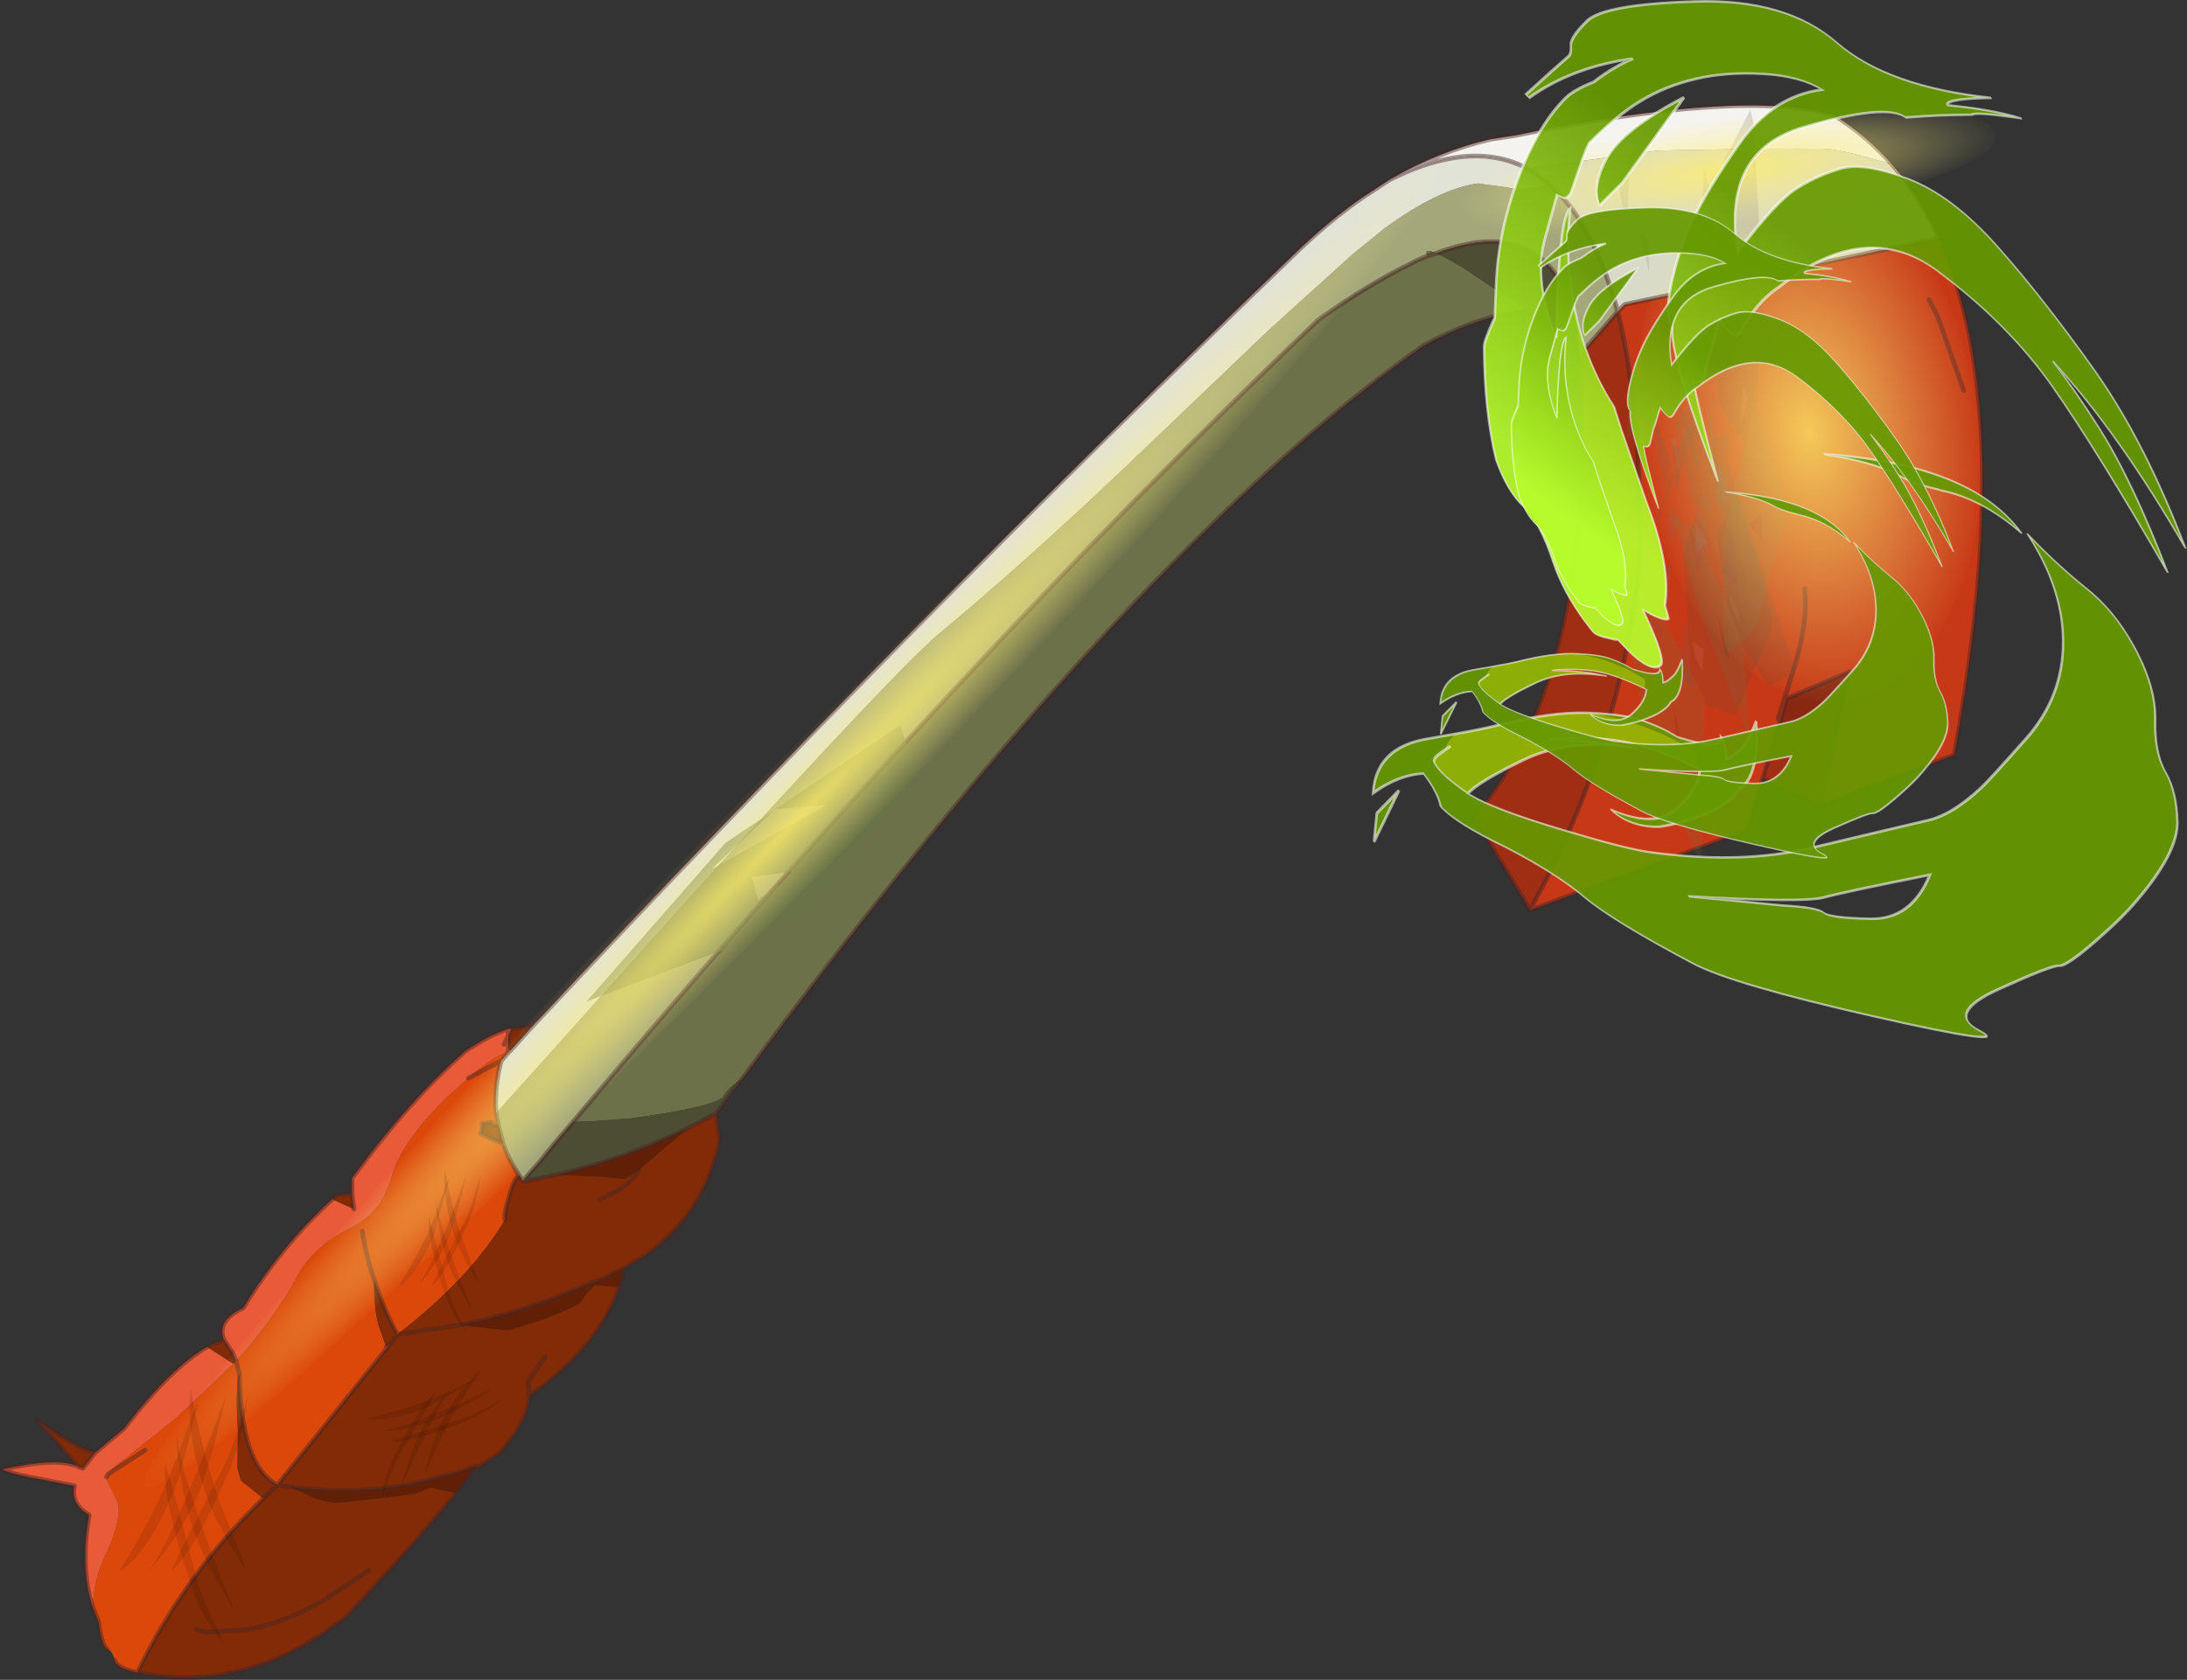 <?xml version="1.0" encoding="UTF-8"?>
<svg version="1.1" viewBox="0 0 233 179.02" xmlns="http://www.w3.org/2000/svg" xmlns:cc="http://creativecommons.org/ns#" xmlns:dc="http://purl.org/dc/elements/1.1/" xmlns:rdf="http://www.w3.org/1999/02/22-rdf-syntax-ns#" xmlns:xlink="http://www.w3.org/1999/xlink">
<rect x="0" y="0" width="233" height="179.02" fill="#333333" stroke="none"/>
<g transform="translate(-143.6 -306.95)">
<use transform="translate(143.6,317.95)" width="211.45" height="168" xlink:href="#l"/>
<use transform="matrix(-.437 .417 -.422 -1.173 354.15 382.25)" width="62" height="61.4" xlink:href="#f"/>
<use transform="matrix(1.205 -.615 .394 -.627 203.45 417.9)" width="24.5" height="35.85" xlink:href="#e"/>
<use transform="matrix(1.019 -.138 .027 .199 298.38 323.44)" width="56" height="56" xlink:href="#a"/>
<use transform="matrix(.138 1.019 -.639 .087 350.37 322.05)" width="56" height="56" xlink:href="#a"/>
<use transform="matrix(-2.451 2.515 -.224 -.065 302.76 326.43)" width="56" height="56" xlink:href="#a"/>
<use transform="translate(156.35,431.65)" width="41" height="50.5" xlink:href="#h"/>
<use transform="matrix(.924 .379 -.379 .924 293.31 275.42)" width="140.4" height="138.2" xlink:href="#d"/>
</g>
<defs>
<g id="l" transform="translate(-143.6,-317.95)">
<path d="m315.95 340.15 0.75-0.75 33.45-7.05q8.4 18.2 1.65 55.05l-14.3 5.4 1.85-8.75 1.25-5.5-6.65 2.85-0.7 2.45-1.3 4.15-0.55 1.9-1.7 5.55-23.1 8.5v-0.05q9.15-16.25 11.75-36.45 0.2-16.9-2.4-27.3m19.9 29.55q0.45 3.55-1.25 8.85l-1.55 4.95 0.2 0.35-0.2-0.35 1.55-4.95q1.7-5.3 1.25-8.85m16.95-21.15-2.7-7.7-1-2 1 2 2.7 7.7" fill="#c73916" fill-rule="evenodd"/>
<path d="m311.85 344.85 4.1-4.7q2.6 10.4 2.4 27.3-2.6 20.2-11.75 36.45l-6-9.9q13.15-15.25 11.25-49.15m27.5 39.2-1.85 8.75-6.1-2.9 0.55-1.9 4.8-2.4 2.6-1.55" fill="#a02e12" fill-rule="evenodd"/>
<path d="m196.45 425.6 21.1-23.55q22-24.2 26.2-27.65 9-7.5 19.4-17.35l15.65-14.95 8.9-8.05 3.45-2.8q5.8-4.2 9.9-4.75l3 0.4q2.25 0.55 4.5-0.4 4.75 4 7.4 13.65l-4.1 4.7-0.25-2.95-0.4-1.55q-3.1-10.75-14.6-6.4-1.3-0.65-0.95 0.3-0.85 0.3-1.65 0.75-4.45 2.15-9.9 6-38 36.15-79.45 85.5l-2.05 2.4-1.5 1.85-1.8 2.05-0.4-0.6q-1.1-1.65-1.7-3.4l-0.5-2-0.25-1.2" fill="#a3a77a" fill-rule="evenodd"/>
<path d="m315.95 340.15q-2.65-9.65-7.4-13.65l-2.25-1.6 13.9-1.9 7.8-0.15q4.5-0.1 9.8-0.05 1.6 0 5.9 1.25l1.4 0.35q3 3.4 5.05 7.95l-33.45 7.05-0.75 0.75" fill="#d9dac7" fill-rule="evenodd"/>
<path d="m204.65 426.5q41.45-49.35 79.45-85.5 5.45-3.85 9.9-6 0.8-0.45 1.65-0.75-0.35-0.95 0.95-0.3l-0.95 0.3 0.95-0.3q1.05 0.4 3.2 1.75l6.4 4.3-1.7 0.3q-4.05 0.7-9.2 3.45-30.7 21.55-72.65 78.2-1.55 0.95-2.05 1.95-1.4 1.1-9.9 2.25l-4.2 0.3-1.85 0.05" fill="#6d714a" fill-rule="evenodd"/>
<path d="m196.45 425.6 0.25 1.2q-0.65 0.15-0.75-0.25l-1 0.15 0.05 0.4-0.2 0.65 1.35 0.65 1.05 0.4q0.6 1.75 1.7 3.4-0.6 0.5-1.05 2.2-0.55 1.75-0.45 2.55-3.7 6.2-11.45 12.2-1.5-2.7-2.45-5.75l-0.05 0.7q0.05 2.5 0.5 4.15l0.8 2.25 0.65-0.6-12.25 15.3q-3.9-2.05-4.05-11.85l-0.05-0.2-0.3-1.15q4.1-4.55 6.6-9.15 1.7-3.1 5.55-5 3.35-1.55 4.5-5.7 1.05-3.6 5.95-8.4l2.15-1.9q2.25-2 4.2-2.9l0.3-0.05-0.3 0.3-0.7 0.8q-0.75 2.8-0.55 5.6m-38.2 59.6q-2.2-0.45-2.45-1.35-0.2-0.95-0.8-1.2-0.55-0.3-0.9-2.85l-0.6-1.5q0.05-2.95 1.25-5.45 1.75-3.6 1.45-5.65l-0.65-1.45q-0.6-0.85-0.6-1.4l0.15-0.3q0.35-0.6 1.95-1.75l5.4-4.3 6-5.7 0.3-0.3 0.3 1.15 0.05 0.2q-0.45 1.4-0.15 6.05l-0.05 4 0.35 1.3 2.4 1.95q-8.45 8.2-13.4 18.55m39.45-66v-0.25 0.25m-0.7 0.8-3.5 1.85 3.5-1.85m-14.8 18.15q0.35 2.45 1.2 5l0.1 0.25-0.1-0.25q-0.85-2.55-1.2-5m-23.15 23.35-3.95 2.55 3.95-2.55" fill="#dc480a" fill-rule="evenodd"/>
<path d="m196.7 426.8 0.5 2-1.05-0.4-1.35-0.65 0.2-0.65-0.05-0.4 1-0.15q0.1 0.4 0.75 0.25m2.2 5.4 0.4 0.6 0.05 0.05 3.55-0.7h0.7l0.7 0.05 3.4 0.15 2.5 0.25 1.45-0.95q0.55-0.5 1.25-1.05l3.85-3.35 3.15-1.65 0.4 2.8q-1.9 9.3-10.15 13.65l-2.6 1.3-1.95 0.7-0.35 0.2q-6.25 2.65-12.6 3.9l3.4 0.4 1.8 0.15 3.3-1.05q3.2-1.15 4.3-1.9l0.65-0.95 0.8-0.85 0.2-0.05 2.25 0.2 0.25-0.05q-2.15 6.4-9.6 11.65-0.05 2.5-3.1 6.05l-2.5 1.65-0.1-0.2-1.95 0.7-0.45 0.1-4.45 1.1q-6.3 1.2-12.95 0.3l-1.35-0.2 1.35 0.2 2.5 1.15q1.95 0.7 3.1 0.5l4.9-0.55 2.75-0.35 1.8-0.65 0.65 0.15 2 0.4q-3.3 4.2-11.7 13.2-10.6 8.3-22.25 5.95 4.95-10.35 13.4-18.55l-2.4-1.95-0.35-1.3 0.05-4q-0.3-4.65 0.15-6.05 0.15 9.8 4.05 11.85l12.25-15.3 0.55-0.75 6.7-1-6.7 1-0.55 0.75-0.65 0.6-0.8-2.25q-0.45-1.65-0.5-4.15l0.05-0.7q0.95 3.05 2.45 5.75 7.75-6 11.45-12.2-0.1-0.8 0.45-2.55 0.45-1.7 1.05-2.2m1.45-15.9-2.35 2.6-0.25-0.1v-1.5l0.35-0.7 2.25-0.3m11.3 15.35q-0.75 1.25-2.4 2.3l-1.7 0.8 1.7-0.8q1.65-1.05 2.4-2.3m-59.85 31.5-2.3-2.7-2.05-2.15 2.45 1.55q2.25 1.5 3.85 1.9l-1.3 1.65q-0.45-0.05-0.65-0.25m13.85-12.65q0.95-0.55 1.8-0.8l0.95 1.45 0.35 0.85-0.3 0.3-1.15-0.75-1.65-1.05m13.35-15.75 0.55-0.45 1.55-0.15 0.2 1.65-1.05-0.45-1.25-0.6m22.7 16.75-1.85 2.7 0.15 1.5-0.15-1.5 1.85-2.7m-28.55 13.7-1.5 1.45 1.5-1.45m9.75 9.1-4.75 3.15q-4.6 2.65-8.55 3.2l-4.15 0.25-0.95-0.3 0.95 0.3 4.15-0.25q3.95-0.55 8.55-3.2l4.75-3.15" fill="#822b06" fill-rule="evenodd"/>
<path d="m153.5 478.3q-1.4-4.25-0.4-9.9-1.95-1.15-1.6-3l0.05-0.1-3.3-0.65q-3.2-0.55-4.4-1.1 4.45-1.05 6.95-0.65l1 0.25q0.2 0.2 0.65 0.25l1.3-1.65 3.05-2.55q5-6.5 8.85-8.7l1.65 1.05 1.15 0.75-6 5.7-5.4 4.3q-1.6 1.15-1.95 1.75l-0.15 0.3q0 0.55 0.6 1.4l0.65 1.45q0.3 2.05-1.45 5.65-1.2 2.5-1.25 5.45m13.95-28.6q-0.8-2.05 2.05-3.35 4.05-6.65 9.5-11.6l1.25 0.6 1.05 0.45-0.2-1.65v-1.65q6.25-8.5 12.1-13.55 2.45-1.65 4.5-2.35h0.4l-0.35 0.7-0.05-0.7 0.05 0.7v1.5l0.25 0.1-0.3 0.05 0.05-0.15-0.05 0.15q-1.95 0.9-4.2 2.9l-2.15 1.9q-4.9 4.8-5.95 8.4-1.15 4.15-4.5 5.7-3.85 1.9-5.55 5-2.5 4.6-6.6 9.15l-0.35-0.85-0.95-1.45m29.85-31.45 0.45-0.95-0.45 0.95" fill="#e95b38" fill-rule="evenodd"/>
<path d="m306.3 324.9q-5.95-3.15-14.65 1.2 5.3-3.05 10.7-4.3l2.6-0.4q24.4-5 34-2.2 3.45 2.15 6.15 5.2l-1.4-0.35q-4.3-1.25-5.9-1.25-5.3-0.05-9.8 0.05l-7.8 0.15-13.9 1.9" fill="#f4f3f0" fill-rule="evenodd"/>
<path d="m308.55 326.5q-2.25 0.95-4.5 0.4l-3-0.4q-4.1 0.55-9.9 4.75l-3.45 2.8-8.9 8.05-15.65 14.95q-10.4 9.85-19.4 17.35-4.2 3.45-26.2 27.65l-21.1 23.55q-0.2-2.8 0.55-5.6l0.7-0.8 0.3-0.3 2.35-2.6q40.1-42.85 81.6-82.7 3.35-3.2 6.8-5.6l2.9-1.9q8.7-4.35 14.65-1.2l2.25 1.6" fill="#e2e3d7" fill-rule="evenodd"/>
<path d="m199.3 432.8 1.8-2.05 1.5-1.85 2.05-2.4 1.85-0.05 4.2-0.3q8.5-1.15 9.9-2.25 0.5-1 2.05-1.95l-2.75 3.65-3.15 1.65q-6.4 3.15-13.85 4.9l-3.55 0.7-0.05-0.05m97.3-98.85q11.5-4.35 14.6 6.4l-5-0.35-6.4-4.3q-2.15-1.35-3.2-1.75" fill="#4d4d33" fill-rule="evenodd"/>
<path d="m331.95 388 1.3-4.15 0.7-2.45 6.65-2.85-1.25 5.5-2.6 1.55-4.8 2.4" fill="#882811" fill-rule="evenodd"/>
<path d="m216.75 427.25-3.85 3.35q-0.7 0.55-1.25 1.05l-1.45 0.95-2.5-0.25-3.4-0.15-0.7-0.05h-0.7q7.45-1.75 13.85-4.9m-6.6 14.8-0.55 2-0.25 0.05-2.25-0.2-0.2 0.05-0.8 0.85-0.65 0.95q-1.1 0.75-4.3 1.9l-3.3 1.05-1.8-0.15-3.4-0.4q6.35-1.25 12.6-3.9l0.35-0.2 1.95-0.7 2.6-1.3m-16 21.4-1.95 2.6-2-0.4-0.65-0.15-1.8 0.65-2.75 0.35-4.9 0.55q-1.15 0.2-3.1-0.5l-2.5-1.15q6.65 0.9 12.95-0.3l4.45-1.1 0.45-0.1 1.95-0.7-0.15 0.25" fill="#612005" fill-rule="evenodd"/>
<path d="m196.45 425.6 0.25 1.2 0.5 2q0.6 1.75 1.7 3.4l0.4 0.6 1.8-2.05 1.5-1.85 2.05-2.4q41.45-49.35 79.45-85.5 5.45-3.85 9.9-6 0.8-0.45 1.65-0.75m0.95-0.3q11.5-4.35 14.6 6.4l0.4 1.55 0.25 2.95 4.1-4.7q-2.65-9.65-7.4-13.65l-2.25-1.6q-5.95-3.15-14.65 1.2l-2.9 1.9q-3.45 2.4-6.8 5.6-41.5 39.85-81.6 82.7l-2.35 2.6-0.3 0.3-0.7 0.8q-0.75 2.8-0.55 5.6m148.65-101.2q-2.7-3.05-6.15-5.2-9.6-2.8-34 2.2l-2.6 0.4q-5.4 1.25-10.7 4.3m4.95 7.85-0.95 0.3m10.55 5.75 5 0.35m-88.55 81.6q41.95-56.65 72.65-78.2 5.15-2.75 9.2-3.45l1.7-0.3m9.75 0.15 0.75-0.75 33.45-7.05q-2.05-4.55-5.05-7.95m4 14.45 1 2 2.7 7.7m-19.55 35.3-0.2-0.35 1.55-4.95q1.7-5.3 1.25-8.85m3.5 14.35-1.85 8.75 14.3-5.4q6.75-36.85-1.65-55.05m-10.8 51.7 1.25-5.5-6.65 2.85-0.7 2.45-1.3 4.15m-0.55 1.9 0.55-1.9m-0.55 1.9 6.1 2.9m-30.9 11.1v0.05l23.1-8.5 1.7-5.55m-19.55-45.05q1.9 33.9-11.25 49.15l6 9.9q9.15-16.25 11.75-36.45 0.2-16.9-2.4-27.3m-96.05 85.45 2.75-3.65m-5.9 5.3q-6.4 3.15-13.85 4.9l-3.55 0.7-0.05-0.05m8.25 1.95 1.7-0.8q1.65-1.05 2.4-2.3m5.1-4.4 3.15-1.65 0.4 2.8q-1.9 9.3-10.15 13.65l-0.55 2q-2.15 6.4-9.6 11.65-0.05 2.5-3.1 6.05l-2.5 1.65-0.25 0.05-1.95 2.6q-3.3 4.2-11.7 13.2-10.6 8.3-22.25 5.95-2.2-0.45-2.45-1.35m-0.8-1.2q-0.55-0.3-0.9-2.85l-0.6-1.5q-1.4-4.25-0.4-9.9-1.95-1.15-1.6-3l0.05-0.1-3.3-0.65q-3.2-0.55-4.4-1.1 4.45-1.05 6.95-0.65l1 0.25-2.3-2.7-2.05-2.15 2.45 1.55q2.25 1.5 3.85 1.9l3.05-2.55q5-6.5 8.85-8.7 0.95-0.55 1.8-0.8-0.8-2.05 2.05-3.35 4.05-6.65 9.5-11.6l0.55-0.45 1.55-0.15v-1.65q6.25-8.5 12.1-13.55 2.45-1.65 4.5-2.35h0.4l2.25-0.3m9.8 25.75-2.6 1.3-1.95 0.7m-0.35 0.2q-6.25 2.65-12.6 3.9l-6.7 1-0.55 0.75-12.25 15.3 1.35 0.2q6.65 0.9 12.95-0.3l4.45-1.1m0.45-0.1 1.95-0.7-0.15 0.25m4.75-31.25q-0.6 0.5-1.05 2.2-0.55 1.75-0.45 2.55m-11.45 12.2q-1.5-2.7-2.45-5.75l-0.1-0.25q-0.85-2.55-1.2-5m2.55 12.35 0.65-0.6m14.6 5.8-0.15-1.5 1.85-2.7m-3.95-34.2 0.35-0.7m-0.4 0 0.05 0.7v1.5l-0.05 0.15v0.25m0.05-1.9-0.45 0.95m-3.8 3.6 3.5-1.85m0.2 8.8-1.05-0.4-1.35-0.65 0.2-0.65-0.05-0.4 1-0.15q0.1 0.4 0.75 0.25m-15.6 7.35 0.2 1.65m-12.2 17.55-0.05-0.2-0.3-1.15m-13.65 12.05 3.95-2.55m12.6 5.15 1.5-1.45q-3.9-2.05-4.05-11.85m-1.65-3.65 0.95 1.45 0.35 0.85m-16.95 11.15q0.2 0.2 0.65 0.25l1.3-1.65m1.2 2.6 0.15-0.3m9.4 16.55 0.95 0.3 4.15-0.25q3.95-0.55 8.55-3.2l4.75-3.15m-24.65 10.9q4.95-10.35 13.4-18.55" fill="none" stroke="#492525" stroke-linecap="round" stroke-linejoin="round" stroke-opacity=".471" stroke-width=".5"/>
</g>
<g id="f" transform="translate(29,25.9)">
<use transform="matrix(.539 -.333 0 .539 -2.06 -4.231)" width="65.05" height="73.7" xlink:href="#b"/>
<use transform="matrix(.237 -.148 0 .539 -.354 -10.405)" width="65.05" height="73.7" xlink:href="#b"/>
<use transform="matrix(.24 -.504 .602 -.201 -29.013 32.877)" width="65.05" height="73.7" xlink:href="#b"/>
</g>
<g id="b" transform="translate(13.1,42.95)">
<use transform="translate(-13.1,-42.95)" width="65.05" height="73.7" xlink:href="#k"/>
</g>
<g id="k" transform="translate(13.1,42.95)">
<path d="m25.7-19.25-1.05 1.55-2.9-4.1 3.15-0.75 0.8 3.3m0.6 28.35-4.05-1.25 6.15-3.9-2.1 5.15" fill="#808080" fill-opacity=".176" fill-rule="evenodd"/>
<path d="m12.2-19.85 1.8 6.55-6.4-1.4 4.6-5.15m-0.1 26.85 0.1-0.15 1.8 6.55-2.25-0.5 0.35-5.9m-1.75 5.6-2.75-0.65 2.65-2.9 0.1 3.55" fill="#4d4d4d" fill-opacity=".176" fill-rule="evenodd"/>
<path d="m15.85-3.65-1.85-3.45 0.2-0.55 5.6 2.25 0.15 0.65-4.1 1.1m11.45 0.95-4.85-3.9 8.2-2.15-3.35 6.05m-33.9 33.45-4.85-3.9 8.2-2.15-3.35 6.05" fill="#666" fill-opacity=".176" fill-rule="evenodd"/>
<path d="m36.2-0.9-3.3-6.75 9.75 1.35-6.35 5.5-0.05 0.05-0.05-0.15m-2.2 25.6-3.35-6.9 9.75 1.35-6.4 5.55" fill="#5e5e5e" fill-opacity=".176" fill-rule="evenodd"/>
<path d="m41.45-21.25 2.9 2.1-5.6 4.4 2.7-6.5" fill="#444" fill-opacity=".176" fill-rule="evenodd"/>
<path d="m-9.1-20.25 12.05-3 1.55 1.65-11.1 3.75 0.85 3.9-0.5 0.6-6.85-5.95 4-0.95m15.15 0.3 0.35 0.4-0.25 0.1-0.1-0.5m4.2 29-0.4-10.95 5.25 1.25-0.15 0.6-2.75 4.95-0.1 2.1-0.35 5.9-0.9 15.3-0.5-15.6-0.1-3.55" fill="#65583d" fill-opacity=".176" fill-rule="evenodd"/>
<path d="m4.5-21.6 0.7-0.2 0.7 0.95 0.15 0.9 0.1 0.5 1 6.8 0.45 3.2-3.65 8.7-7.6-4.2-2.1-9-0.85-3.9 11.1-3.75" fill="#64643e" fill-opacity=".176" fill-rule="evenodd"/>
<path d="m28.95-18.45-1.5-6.35 20.25-6.75 1.3 1.6 2.95 19.5-6.3 14.75-9.35-5.1 6.35-5.5-9.75-1.35 3.3 6.75-3.65-1.95-3.6-15.6m12.5-2.8-2.7 6.5 5.6-4.4-2.9-2.1" fill="#687645" fill-opacity=".176" fill-rule="evenodd"/>
<path d="m28.05-25-0.6 0.2 1.5 6.35-12 8.25-9.8-2.45-1-6.8 0.25-0.1-0.35-0.4-0.15-0.9-0.7-0.95-0.7 0.2-1.55-1.65-12.05 3 3.45-22.25 2.35-0.45 22.65 7.6 8.7 10.35m-15.85 5.15-4.6 5.15 6.4 1.4-1.8-6.55m13.5 0.6-0.8-3.3-3.15 0.75 2.9 4.1 1.05-1.55" fill="#574a39" fill-opacity=".176" fill-rule="evenodd"/>
</g>
<g id="e">
<use width="24.5" height="35.85" xlink:href="#j"/>
</g>
<g id="j">
<path d="m21.55 1.6 2.95 19.5-6.3 14.75-9.35-5.1 6.35-5.5-9.75-1.35 3.3 6.75-3.65-1.95-5.1-21.95 20.25-6.75 1.3 1.6m-10.25 15.2 5.6-4.4-2.9-2.1-2.7 6.5" fill="#687645" fill-opacity=".557" fill-rule="evenodd"/>
</g>
<g id="a" transform="translate(31,23.85)">
<use transform="translate(-31,-23.85)" width="56" height="56" xlink:href="#i"/>
</g>
<g id="i" transform="translate(31,23.85)">
<path d="m-3-23.85q11.6 0 19.8 8.2t8.2 19.8-8.2 19.8-19.8 8.2-19.8-8.2-8.2-19.8 8.2-19.8 19.8-8.2" fill="url(#n)" fill-rule="evenodd"/>
</g>
<radialGradient id="n" cx="0" cy="0" r="819.2" gradientTransform="matrix(.035 0 0 .035 -3 4.15)" gradientUnits="userSpaceOnUse">
<stop stop-color="#ffee69" stop-opacity=".8" offset="0"/>
<stop stop-color="#fef18a" stop-opacity="0" offset="1"/>
</radialGradient>
<g id="h" transform="translate(-156.35,-431.65)">
<path d="m167.7 468.75q2.1 5.05 1.95 5.4-3.2-5.3-3.9-7.3-2.45-7.2-1.85-11.9 1.6 8.6 3.8 13.8m0.85 9.85q-3.3-5.55-4.25-8.35-1.65-4.8-1.95-10.75 0.6 5.25 6.2 19.1m-3.9-3.05q1.05 3.1 2.85 6.6-2.35-2.75-3.45-6-3.15-9.25-2.85-13.25 0.9 2.7 3.45 12.65" fill-opacity=".102" fill-rule="evenodd"/>
<path d="m164.75 466.15q-2.05 4.7-5.3 8.2 2.7-3.55 8.2-18.6-1.65 7.5-2.9 10.4m3.35-2.65q-3.95 9.2-6.25 10.85 1.15-2.65 5.65-11.25 1.4-3.1 2.55-7.55-0.6 4.75-1.95 7.95m-5.9 2.2q-3.05 7.15-5.85 8.65 4.15-6.75 6.2-12.35 1.95-5.6 2.15-5.6-1.7 7.25-2.5 9.3" fill-opacity=".102" fill-rule="evenodd"/>
<path d="m193.95 446.7q-2.05-3.5-2.65-5.25-1.05-3.1-1.3-6.9 0.4 3.35 3.95 12.15m-0.55-6.3 1.25 3.45q-2-3.35-2.45-4.65-1.55-4.55-1.2-7.55 1.05 5.5 2.4 8.75m-1.95 4.35q0.7 2 1.85 4.2-1.5-1.75-2.2-3.8-2-5.9-1.8-8.45l2.15 8.05" fill-opacity=".102" fill-rule="evenodd"/>
<path d="m189.85 438.55q-2 4.5-3.75 5.4 2.7-4.3 3.95-7.75 1.25-3.65 1.4-3.65l-1.6 6m1.6 0.2q-1.3 3-3.35 5.25 1.75-2.3 5.2-11.85-1.1 4.8-1.85 6.6m3.35-6.7q-0.35 3-1.25 5.05-2.5 5.8-3.95 6.9 0.75-1.7 3.65-7.15 0.85-2 1.55-4.8" fill-opacity=".102" fill-rule="evenodd"/>
<path d="m190.4 460.7-1.55 3.3q0.95-3.8 1.55-5 2.15-4.3 4.55-6.15-3.2 4.55-4.55 7.85m-4.1 4.8q1.1-3.95 1.9-5.6 1.45-2.9 4-5.75-2.1 2.65-5.9 11.35m-0.3-3.15q-0.95 1.9-1.7 4.25 0.2-2.25 1.15-4.2 2.75-5.55 4.7-7.25l-4.15 7.2" fill-opacity=".102" fill-rule="evenodd"/>
<path d="m197.35 455.9q-2.35 1.85-4.45 2.65-5.9 2.3-7.65 2l7.6-2.45q2-0.7 4.5-2.2m-2.75-2.05-5.3 3q-4.55 1.8-6.5 1.25 4.9-1.15 8.3-2.7 3.4-1.65 3.5-1.55m-4.4 4.35q-3 1.15-6 1.3 2.8-0.4 12-4.6-4.15 2.6-6 3.3" fill-opacity=".102" fill-rule="evenodd"/>
</g>
<g id="d" transform="translate(.25 .25)">
<use transform="matrix(.299 .127 -.061 .145 40.423 -.27)" width="333.4" height="660.95" xlink:href="#c"/>
<use transform="matrix(.188 .08 -.039 .091 43.929 28.667)" width="333.4" height="660.95" xlink:href="#c"/>
</g>
<g id="c" transform="translate(318.3,484.45)">
<use transform="translate(-318.3,-484.45)" width="333.4" height="660.95" xlink:href="#g"/>
</g>
<g id="g" transform="translate(318.3,484.45)">
<path d="m-165.6 106.05v0.15l1.15-0.65q8.7-4.6 29.1-27.55 19.3-21.65 25.6-31.65 20.5-32.6 32.4-67.4 3.95-11.95 10.9-35.85l13.4-45.05q4.65-14.65 5.05-42.1 0.15-6.3-1-44.6-1.1-38.25-14-64.5-12.5-25.55-33.5-34.3l2.8 0.05q12.9 0.15 24.05-2.6 11.2-2.65 23.5 4.45 14.9 8.6 22.5 24.9 7.6 16.35 14.7 20.2 7.05 3.85 14.25 17.85 7.25 14.05 8.95 56.4 0.75 15.55-0.1 40.55-0.85 25.95-2.7 29-1.85 3.15-8.55 40.25-6.75 37.15 5.35 28.9 12.1-8.3-28.1 44.5t-54.15 61.8q-28.5 18.4-40.6 20.65-12.2 2.3-30.1 14.35-16.85 12.4-24.15 11.7-4.05-5.45-11.7-7.4-5.5 12.5-7.15 33.55-9.9-23-0.1-51.85l5.25-15.55 0.05 1.85q0.25 7.65 1.4 10.55l-0.35 4.65q-0.4 5.6 1.05 6.45 4.4 2.55 14.8-1.7m9.55-97.25q8.7-16.65 14.3-22 5.75-5.45 8.6-7 2.85-1.5 3.65-2.2l-0.05-0.15q13.1-14.25 9.35-20.5 2.55 0.7 6.3 8 1.25-4.05 1.15-11.2l-0.1 0.55q0.9-5.3-2.8-21.75 14.05 25.55 11.8 41.1 1.3 9.55-1.5 25.2-1.85 10.3-5.15 21.55-2.65 8.9-3.35 10-1.65 3.75-4.2 7.25-5.15 7.05-10.75 7.2 14.6-11.85 15.1-31.95 0.5-20-3.8-30l-0.7 0.55-3.55-7.15q-18.35 8.3-34.3 32.5m15.7-261.85-0.5 0.35q-9 6.6-21.3 25.4 36.8-66.9 64.3-57.6-17.45 2.6-28.85 18.6l-0.6 0.55q-7.85 10.25-13.05 12.7m97.25 224.7q9.65-19.35 3.45-49.4-16 49.85-19.35 62.05t-31.6 64.6l24.15-41.4q8.3-15.5 11-16.05 2.65-0.4 12.35-19.8m-139.05 187.85-0.15-21.65 6.2 36.75-6.05-15.1" fill="#690" fill-opacity=".922" fill-rule="evenodd"/>
<path d="m-214.7-453.35q11.1-19.25 20.3-29.5-12.45 19.2-12.45 22.35-7.35 15.25-14.65 33.1-8 2.55-21.4 53.85-13.4 51.25 13.7 91.3-2.9-43.25-1.05-59.25 1.8-16.05 5.55-30.1 3.75-14.1 17.9-27.55 14.1-13.5 36.5-11 22.45 2.5 50.9 12.1 28.5 9.6 63.05 41.3-42.95-23.15-74.35-25.3 11 2.75 25.3 9.05 20.65 9.1 50.55 36.4-44.8-24.3-69.85-33.1t-53.85 0.25q-28.8 9-32.85 84.1-1.8 17.75 1.55 40.6l-0.3 3.4q-0.5 1.1-3.7 1.1-1.85 0-3.45-0.95l0.8 3.8q3.6 12.75 4.7 18.15l2.5 8.15q1.95 6.1 1.95 7.1 0 3.05-1.6 4.7-0.9 0.85 28.65 36.05-40.6-36.45-46.8-52.2-3.75-0.35-9.55-18.15-5.8-17.85-9.85-39.45t-7.45-61q-3.4-39.45 6.55-66.25-8.3 4.2-17.3 20.9-9 16.65-14.4 34.7-5.45 18.05-7.75 37.9-2 17.15-2 43.55 0 2.7 3.75 18.2t3.75 16.3l-0.05 3-0.45 1.5-1.5 1.25q-0.4 0.35-0.95 0.6l7.5 27.1q6.9 25.05 25.5 41.4-27.4-58.4-26.75-68.3l2.85 7q6.5 15.6 14.9 28.9 18.1 28.65 38.45 37.35l7.35 7.75 22.2 22q20.75 18.55 28.55 40.65 3.9 4.1 3.9 4.55 0 2.3-3.5 5.25-2.45 2.05-4.6 2.7 17.1 12.45 17.1 18.05 0 4.5-3.45 6.8-2.9 1.95-7.55 1.95l-4.85-0.2q-0.8 1.8-2.2 3.35-3.65 5.15-5.55 4.85l-3.85-1q-12-3.5-21.2-12.9-12.9-13.15-20-12.35-7.05 0.75-17.1-8.9l-0.05-0.05q-13.85-17.15-29.2-48.3-1.4-2.95-4.25-18.9l-7.25-16.1q-11.75-26-19.55-60.55-7.95-35.2-7.95-62.45 0-7.85 2.8-21.25 0.55-9 1.5-16.5 0.85-6.95 2.15-13.55-12.2 33.6-14.95 68.8h-1.5l0.5-22.1 0.5-16.9q0-2.5-2-6t-1.95-19.55q0.05-16.1 20.5-61.4 20.45-45.35 42.45-48.75t48.65-48.15q-10.6 22.75-8.5 24.75m-57.25 215.5q-6.45-5.15-9.4-26.15-3-21.05 3.8-66.2l5.6 70.65v21.7" fill="url(#m)" fill-rule="evenodd"/>
<path d="m-165.6 106.05q-10.4 4.25-14.8 1.7-1.45-0.85-1.05-6.45l0.35-4.65q-1.15-2.9-1.4-10.55l-0.05-1.85q5.6-16.75 7.95-25 9.2-32.3 18.15-49.7l0.4-0.75q15.95-24.2 34.3-32.5l3.55 7.15q-17 12.45-25.65 26.15-8.4 13.4-15.25 31.3 1.65-3.8 8.65-16.8 7-12.9 13.55-20.85-18.1 27-23.6 59.75-5.45 32.65-5.1 43.05m-15.1-13.75-0.4 4.35 0.4-4.35" fill="#94b803" fill-opacity=".922" fill-rule="evenodd"/>
<path d="m-214.7-453.35q11.1-19.25 20.3-29.5-12.45 19.2-12.45 22.35-7.35 15.25-14.65 33.1-8 2.55-21.4 53.85-13.4 51.25 13.7 91.3-2.9-43.25-1.05-59.25 1.8-16.05 5.55-30.1 3.75-14.1 17.9-27.55 14.1-13.5 36.5-11 22.45 2.5 50.9 12.1 28.5 9.6 63.05 41.3-42.95-23.15-74.35-25.3 11 2.75 25.3 9.05 20.65 9.1 50.55 36.4-44.8-24.3-69.85-33.1t-53.85 0.25q-28.8 9-32.85 84.1-1.8 17.75 1.55 40.6l-0.3 3.4q-0.5 1.1-3.7 1.1-1.85 0-3.45-0.95l0.8 3.8q3.6 12.75 4.7 18.15l2.5 8.15q1.95 6.1 1.95 7.1 0 3.05-1.6 4.7-0.9 0.85 28.65 36.05-40.6-36.45-46.8-52.2-3.75-0.35-9.55-18.15-5.8-17.85-9.85-39.45t-7.45-61q-3.4-39.45 6.55-66.25-8.3 4.2-17.3 20.9-9 16.65-14.4 34.7-5.45 18.05-7.75 37.9-2 17.15-2 43.55 0 2.7 3.75 18.2t3.75 16.3l-0.05 3-0.45 1.5-1.5 1.25q-0.4 0.35-0.95 0.6l7.5 27.1q6.9 25.05 25.5 41.4-27.4-58.4-26.75-68.3l2.85 7q6.5 15.6 14.9 28.9 18.1 28.65 38.45 37.35l7.35 7.75 22.2 22q20.75 18.55 28.55 40.65 3.9 4.1 3.9 4.55 0 2.3-3.5 5.25-2.45 2.05-4.6 2.7 17.1 12.45 17.1 18.05 0 4.5-3.45 6.8-2.9 1.95-7.55 1.95l-4.85-0.2q-0.8 1.8-2.2 3.35-3.65 5.15-5.55 4.85l-3.85-1q-12-3.5-21.2-12.9-12.9-13.15-20-12.35-7.05 0.75-17.1-8.9l-0.05-0.05q-13.85-17.15-29.2-48.3-1.4-2.95-4.25-18.9l-7.25-16.1q-11.75-26-19.55-60.55-7.95-35.2-7.95-62.45 0-7.85 2.8-21.25 0.55-9 1.5-16.5 0.85-6.95 2.15-13.55-12.2 33.6-14.95 68.8h-1.5l0.5-22.1 0.5-16.9q0-2.5-2-6t-1.95-19.55q0.05-16.1 20.5-61.4 20.45-45.35 42.45-48.75t48.65-48.15q-10.6 22.75-8.5 24.75m32.15 537.6-5.25 15.55q-9.8 28.85 0.1 51.85 1.65-21.05 7.15-33.55 7.65 1.95 11.7 7.4 7.3 0.7 24.15-11.7 17.9-12.05 30.1-14.35 12.1-2.25 40.6-20.65 13.95-9 54.15-61.8t28.1-44.5q-12.1 8.25-5.35-28.9 6.7-37.1 8.55-40.25 1.85-3.05 2.7-29 0.85-25 0.1-40.55-1.7-42.35-8.95-56.4-7.2-14-14.25-17.85-7.1-3.85-14.7-20.2-7.6-16.3-22.5-24.9-12.3-7.1-23.5-4.45-11.15 2.75-24.05 2.6l-2.8-0.05q21 8.75 33.5 34.3 12.9 26.25 14 64.5 1.15 38.3 1 44.6-0.4 27.45-5.05 42.1l-13.4 45.05q-6.95 23.9-10.9 35.85-11.9 34.8-32.4 67.4-6.3 10-25.6 31.65-20.4 22.95-29.1 27.55l-1.15 0.65v-0.15q-10.4 4.25-14.8 1.7-1.45-0.85-1.05-6.45l0.35-4.65 0.4-4.35m-1.85-8.05q5.6-16.75 7.95-25 9.2-32.3 18.15-49.7l0.4-0.75q8.7-16.65 14.3-22 5.75-5.45 8.6-7 2.85-1.5 3.65-2.2l-0.05-0.15q13.1-14.25 9.35-20.5 2.55 0.7 6.3 8 1.25-4.05 1.15-11.2l-0.1 0.55q0.9-5.3-2.8-21.75 14.05 25.55 11.8 41.1 1.3 9.55-1.5 25.2-1.85 10.3-5.15 21.55-2.65 8.9-3.35 10-1.65 3.75-4.2 7.25-5.15 7.05-10.75 7.2 14.6-11.85 15.1-31.95 0.5-20-3.8-30l-0.7 0.55q-17 12.45-25.65 26.15-8.4 13.4-15.25 31.3 1.65-3.8 8.65-16.8 7-12.9 13.55-20.85-18.1 27-23.6 59.75-5.45 32.65-5.1 43.05l1.15-0.5m24.1-358.6-0.5 0.35q-9 6.6-21.3 25.4 36.8-66.9 64.3-57.6-17.45 2.6-28.85 18.6l-0.6 0.55q-7.85 10.25-13.05 12.7m-131.6 15.2v-21.7l-5.6-70.65q-6.8 45.15-3.8 66.2 2.95 21 9.4 26.15m228.85 209.5q9.65-19.35 3.45-49.4-16 49.85-19.35 62.05t-31.6 64.6l24.15-41.4q8.3-15.5 11-16.05 2.65-0.4 12.35-19.8m-139.05 187.85-0.15-21.65 6.2 36.75-6.05-15.1" fill="none" stroke="#fff" stroke-linecap="round" stroke-opacity=".573"/>
</g>
<linearGradient id="m" x1="-819.2" x2="819.2" gradientTransform="matrix(.042 .129 -.161 .052 -157.65 -220.1)" gradientUnits="userSpaceOnUse">
<stop stop-color="#690" stop-opacity=".922" offset="0"/>
<stop stop-color="#b7fc2d" stop-opacity=".922" offset="1"/>
</linearGradient>
</defs>
</svg>

